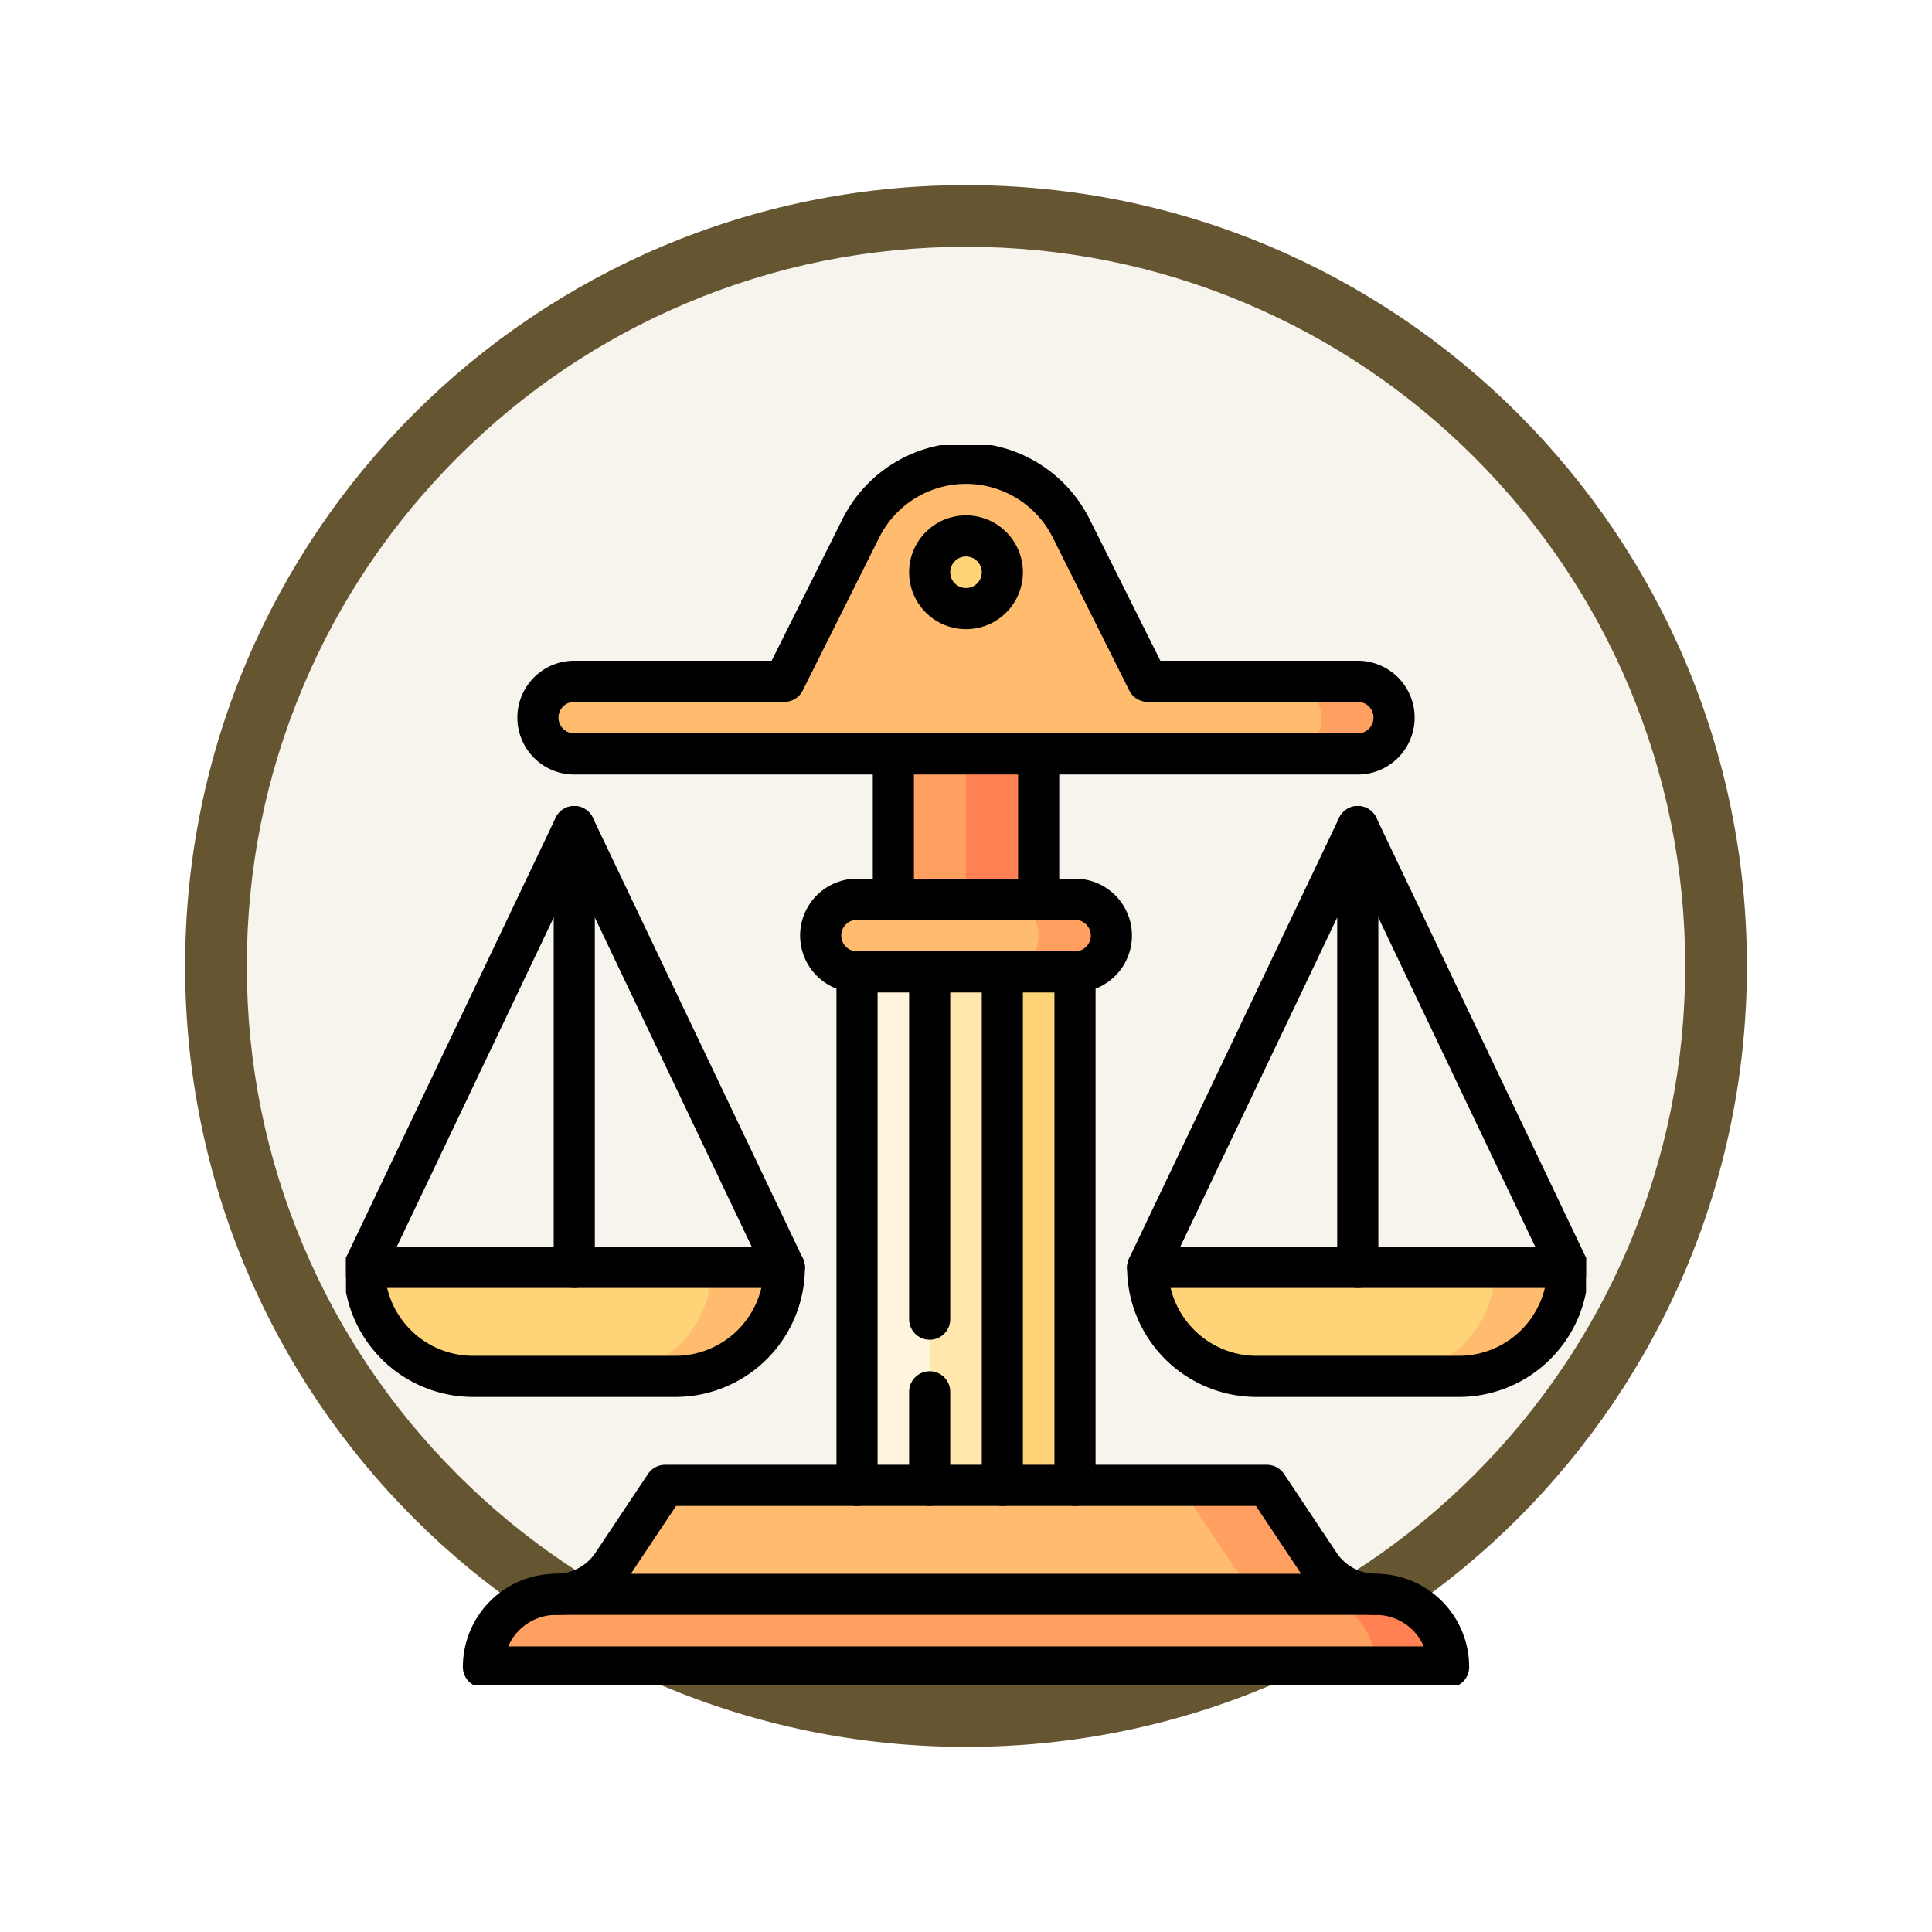 <svg xmlns="http://www.w3.org/2000/svg" xmlns:xlink="http://www.w3.org/1999/xlink" width="93.934" height="93.934" viewBox="0 0 93.934 93.934">
  <defs>
    <filter id="Path_982547" x="0" y="0" width="93.934" height="93.934" filterUnits="userSpaceOnUse">
      <feOffset dy="3" input="SourceAlpha"/>
      <feGaussianBlur stdDeviation="3" result="blur"/>
      <feFlood flood-opacity="0.161"/>
      <feComposite operator="in" in2="blur"/>
      <feComposite in="SourceGraphic"/>
    </filter>
    <clipPath id="clip-path">
      <path id="path1462" d="M0-682.665H60.291v60.291H0Z" transform="translate(0 682.665)"/>
    </clipPath>
  </defs>
  <g id="Group_1223815" data-name="Group 1223815" transform="translate(-191.066 -2378.044)">
    <g id="Group_1223642" data-name="Group 1223642">
      <g id="Group_1220448" data-name="Group 1220448" transform="translate(0 -5689.956)">
        <g id="Group_1219553" data-name="Group 1219553" transform="translate(0 -381.729)">
          <g id="Group_1214711" data-name="Group 1214711" transform="translate(-0.229 3321.729)">
            <g id="Group_1214432" data-name="Group 1214432" transform="translate(-0.771 -2738.674)">
              <g id="Group_1183196" data-name="Group 1183196" transform="translate(1 1016.674)">
                <g id="Group_1179610" data-name="Group 1179610" transform="translate(8 4723.467)">
                  <g id="Group_1175227" data-name="Group 1175227" transform="translate(-5.967 140.533)">
                    <g id="Group_1167337" data-name="Group 1167337" transform="translate(198.033 1992)">
                      <g id="Group_1166720" data-name="Group 1166720">
                        <g id="Group_1164305" data-name="Group 1164305">
                          <g id="Group_1163948" data-name="Group 1163948">
                            <g id="Group_1158168" data-name="Group 1158168">
                              <g id="Group_1152576" data-name="Group 1152576">
                                <g id="Group_1148633" data-name="Group 1148633">
                                  <g id="Group_1148525" data-name="Group 1148525">
                                    <g transform="matrix(1, 0, 0, 1, -9, -6)" filter="url(#Path_982547)">
                                      <g id="Path_982547-2" data-name="Path 982547" transform="translate(9 6)" fill="#f7f4ed">
                                        <path d="M 37.967 74.434 C 33.043 74.434 28.268 73.47 23.773 71.568 C 19.43 69.732 15.53 67.102 12.181 63.753 C 8.831 60.403 6.202 56.503 4.365 52.161 C 2.464 47.666 1.5 42.89 1.5 37.967 C 1.5 33.043 2.464 28.268 4.365 23.773 C 6.202 19.43 8.831 15.53 12.181 12.181 C 15.53 8.831 19.43 6.202 23.773 4.365 C 28.268 2.464 33.043 1.5 37.967 1.5 C 42.89 1.5 47.666 2.464 52.161 4.365 C 56.503 6.202 60.403 8.831 63.753 12.181 C 67.102 15.53 69.732 19.43 71.568 23.773 C 73.47 28.268 74.434 33.043 74.434 37.967 C 74.434 42.89 73.47 47.666 71.568 52.161 C 69.732 56.503 67.102 60.403 63.753 63.753 C 60.403 67.102 56.503 69.732 52.161 71.568 C 47.666 73.47 42.89 74.434 37.967 74.434 Z" stroke="none"/>
                                        <path d="M 37.967 3 C 33.245 3 28.666 3.924 24.357 5.747 C 20.194 7.508 16.454 10.029 13.242 13.242 C 10.029 16.454 7.508 20.194 5.747 24.357 C 3.924 28.666 3 33.245 3 37.967 C 3 42.689 3.924 47.268 5.747 51.577 C 7.508 55.74 10.029 59.48 13.242 62.692 C 16.454 65.904 20.194 68.426 24.357 70.187 C 28.666 72.009 33.245 72.934 37.967 72.934 C 42.689 72.934 47.268 72.009 51.577 70.187 C 55.74 68.426 59.48 65.904 62.692 62.692 C 65.904 59.48 68.426 55.74 70.187 51.577 C 72.009 47.268 72.934 42.689 72.934 37.967 C 72.934 33.245 72.009 28.666 70.187 24.357 C 68.426 20.194 65.904 16.454 62.692 13.242 C 59.48 10.029 55.74 7.508 51.577 5.747 C 47.268 3.924 42.689 3 37.967 3 M 37.967 0 C 58.935 0 75.934 16.998 75.934 37.967 C 75.934 58.935 58.935 75.934 37.967 75.934 C 16.998 75.934 0 58.935 0 37.967 C 0 16.998 16.998 0 37.967 0 Z" stroke="none" fill="#655531"/>
                                      </g>
                                    </g>
                                  </g>
                                </g>
                              </g>
                            </g>
                          </g>
                        </g>
                      </g>
                    </g>
                  </g>
                </g>
              </g>
            </g>
          </g>
        </g>
      </g>
      <g id="g1446" transform="translate(207.888 3082.351)">
        <path id="path1448" d="M286.632-384.169h-5.3v-28.5h5.3Z" transform="translate(-256.486 -246.154)" fill="#fff5de"/>
        <path id="path1450" d="M346.632-384.169h-5.3v-28.5h5.3Z" transform="translate(-311.187 -246.154)" fill="#ffd478"/>
        <path id="path1452" d="M324.865-384.169h-3.533v-28.5h3.533Z" transform="translate(-292.953 -246.154)" fill="#ffe7ad"/>
        <path id="path1454" d="M306.632-540.3h-5.3v-12.364h5.3Z" transform="translate(-274.72 -118.518)" fill="#ffa061"/>
        <path id="path1456" d="M344.865-540.3h-3.533v-12.364h3.533Z" transform="translate(-311.187 -118.518)" fill="#ff8053"/>
        <g id="g1458" transform="translate(0 -682.665)">
          <g id="g1460" transform="translate(0 0)" clip-path="url(#clip-path)">
            <g id="g1466" transform="translate(45.66 11.481)">
              <path id="path1468" d="M-36.467,0H-40V3.533h3.533A1.766,1.766,0,0,0-34.7,1.766,1.766,1.766,0,0,0-36.467,0" transform="translate(40)" fill="#ffa061"/>
            </g>
            <g id="g1470" transform="translate(9.332 0.883)">
              <path id="path1472" d="M-393.238-127.635A1.766,1.766,0,0,0-395-129.4h-6.683l-3.719-7.438a5.716,5.716,0,0,0-5.112-3.16,5.716,5.716,0,0,0-5.113,3.16l-3.719,7.438h-10.215a1.766,1.766,0,0,0-1.766,1.766,1.766,1.766,0,0,0,1.766,1.766H-395a1.766,1.766,0,0,0,1.766-1.766" transform="translate(431.332 140)" fill="#ffbb6e"/>
            </g>
            <g id="g1474" transform="translate(50.576 39.978)">
              <path id="path1476" d="M-54.7,0-60,5.3h3.533a5.3,5.3,0,0,0,5.3-5.3Z" transform="translate(60)" fill="#ffbb6e"/>
            </g>
            <g id="g1478" transform="translate(38.977 39.978)">
              <path id="path1480" d="M-174.435,0h-16.9a5.3,5.3,0,0,0,5.3,5.3h6.3a5.3,5.3,0,0,0,5.3-5.3" transform="translate(191.333)" fill="#ffd478"/>
            </g>
            <g id="g1482" transform="translate(12.482 39.978)">
              <path id="path1484" d="M-54.7,0-60,5.3h3.533a5.3,5.3,0,0,0,5.3-5.3Z" transform="translate(60)" fill="#ffbb6e"/>
            </g>
            <g id="g1486" transform="translate(0.883 39.978)">
              <path id="path1488" d="M-174.435,0h-16.9a5.3,5.3,0,0,0,5.3,5.3h6.3a5.3,5.3,0,0,0,5.3-5.3" transform="translate(191.333)" fill="#ffd478"/>
            </g>
            <g id="g1490" transform="translate(10.215 50.576)">
              <path id="path1492" d="M-320.3,0h-25.73l-2.553,3.829a3.3,3.3,0,0,1-2.746,1.47V7.065h38.451Z" transform="translate(351.332)" fill="#ffbb6e"/>
            </g>
            <g id="g1494" transform="translate(40.531 50.576)">
              <path id="path1496" d="M-70.181-39.529l-2.553-3.829H-76.98l2.553,3.829a3.3,3.3,0,0,0,2.746,1.47l2.123,1.766,2.123-1.766a3.3,3.3,0,0,1-2.746-1.47" transform="translate(76.98 43.359)" fill="#ffa061"/>
            </g>
            <g id="g1498" transform="translate(31.912 22.079)">
              <path id="path1500" d="M-36.467,0H-40V3.533h3.533A1.766,1.766,0,0,0-34.7,1.766,1.766,1.766,0,0,0-36.467,0" transform="translate(40)" fill="#ffa061"/>
            </g>
            <g id="g1502" transform="translate(23.102 22.079)">
              <path id="path1504" d="M-109.178-18.234A1.766,1.766,0,0,0-110.944-20h-7.044a1.766,1.766,0,0,0-1.766,1.766,1.766,1.766,0,0,0,1.766,1.766h7.044a1.766,1.766,0,0,0,1.766-1.766" transform="translate(119.754 20)" fill="#ffbb6e"/>
            </g>
            <g id="g1506" transform="translate(46.543 55.875)">
              <path id="path1508" d="M-36.467,0H-40l3.533,3.533h3.533A3.533,3.533,0,0,0-36.467,0" transform="translate(40)" fill="#ff8053"/>
            </g>
            <g id="g1510" transform="translate(6.683 55.875)">
              <path id="path1512" d="M-411.472,0H-447.8a3.533,3.533,0,0,0-3.533,3.533h43.393A3.533,3.533,0,0,0-411.472,0" transform="translate(451.332)" fill="#ffa061"/>
            </g>
            <g id="g1514" transform="translate(28.379 4.416)">
              <path id="path1516" d="M-36.467-18.234a1.766,1.766,0,0,1-1.766,1.766A1.766,1.766,0,0,1-40-18.234,1.766,1.766,0,0,1-38.234-20a1.766,1.766,0,0,1,1.766,1.766" transform="translate(40 20)" fill="#ffd478"/>
            </g>
            <g id="g1518" transform="translate(23.08 22.079)">
              <path id="path1520" d="M-127.635-36.467h-10.6A1.766,1.766,0,0,1-140-38.234,1.766,1.766,0,0,1-138.233-40h10.6a1.766,1.766,0,0,1,1.766,1.766A1.766,1.766,0,0,1-127.635-36.467Z" transform="translate(140 40)" fill="none" stroke="#000" stroke-linecap="round" stroke-linejoin="round" stroke-miterlimit="10" stroke-width="2"/>
            </g>
            <g id="g1522" transform="translate(10.215 50.576)">
              <path id="path1524" d="M0-54.7a3.3,3.3,0,0,0,2.746-1.47L5.3-60H34.561l2.553,3.829a3.3,3.3,0,0,0,2.746,1.47" transform="translate(0 60)" fill="none" stroke="#000" stroke-linecap="round" stroke-linejoin="round" stroke-miterlimit="10" stroke-width="2"/>
            </g>
            <g id="g1526" transform="translate(35.445 25.612)">
              <path id="path1528" d="M0,0V24.964" fill="none" stroke="#000" stroke-linecap="round" stroke-linejoin="round" stroke-miterlimit="10" stroke-width="2"/>
            </g>
            <g id="g1530" transform="translate(28.379 46.029)">
              <path id="path1532" d="M0,0V4.547" fill="none" stroke="#000" stroke-linecap="round" stroke-linejoin="round" stroke-miterlimit="10" stroke-width="2"/>
            </g>
            <g id="g1534" transform="translate(28.379 25.612)">
              <path id="path1536" d="M0,0V16.885" fill="none" stroke="#000" stroke-linecap="round" stroke-linejoin="round" stroke-miterlimit="10" stroke-width="2"/>
            </g>
            <g id="g1538" transform="translate(31.912 25.612)">
              <path id="path1540" d="M0,0V24.964" fill="none" stroke="#000" stroke-linecap="round" stroke-linejoin="round" stroke-miterlimit="10" stroke-width="2"/>
            </g>
            <g id="g1542" transform="translate(24.847 25.612)">
              <path id="path1544" d="M0-257.7v-24.964" transform="translate(0 282.666)" fill="none" stroke="#000" stroke-linecap="round" stroke-linejoin="round" stroke-miterlimit="10" stroke-width="2"/>
            </g>
            <g id="g1546" transform="translate(6.683 55.875)">
              <path id="path1548" d="M-36.467,0A3.533,3.533,0,0,0-40,3.533H6.926A3.533,3.533,0,0,0,3.393,0Z" transform="translate(40)" fill="none" stroke="#000" stroke-linecap="round" stroke-linejoin="round" stroke-miterlimit="10" stroke-width="2"/>
            </g>
            <g id="g1550" transform="translate(0.883 18.547)">
              <path id="path1552" d="M-156.2-275.935h-9.833a5.3,5.3,0,0,1-5.3-5.3l10.215-21.432,10.215,21.432A5.3,5.3,0,0,1-156.2-275.935Z" transform="translate(171.333 302.666)" fill="none" stroke="#000" stroke-linecap="round" stroke-linejoin="round" stroke-miterlimit="10" stroke-width="2"/>
            </g>
            <g id="g1554" transform="translate(0.883 39.978)">
              <path id="path1556" d="M0,0H20.431" fill="none" stroke="#000" stroke-linecap="round" stroke-linejoin="round" stroke-miterlimit="10" stroke-width="2"/>
            </g>
            <g id="g1558" transform="translate(38.977 18.547)">
              <path id="path1560" d="M-156.2-275.935h-9.833a5.3,5.3,0,0,1-5.3-5.3l10.215-21.432,10.215,21.432A5.3,5.3,0,0,1-156.2-275.935Z" transform="translate(171.333 302.666)" fill="none" stroke="#000" stroke-linecap="round" stroke-linejoin="round" stroke-miterlimit="10" stroke-width="2"/>
            </g>
            <g id="g1562" transform="translate(38.977 39.978)">
              <path id="path1564" d="M0,0H20.431" fill="none" stroke="#000" stroke-linecap="round" stroke-linejoin="round" stroke-miterlimit="10" stroke-width="2"/>
            </g>
            <g id="g1566" transform="translate(26.613 15.014)">
              <path id="path1568" d="M0,0V7.065" fill="none" stroke="#000" stroke-linecap="round" stroke-linejoin="round" stroke-miterlimit="10" stroke-width="2"/>
            </g>
            <g id="g1570" transform="translate(33.678 15.014)">
              <path id="path1572" d="M0-72.934V-80" transform="translate(0 80)" fill="none" stroke="#000" stroke-linecap="round" stroke-linejoin="round" stroke-miterlimit="10" stroke-width="2"/>
            </g>
            <g id="g1574" transform="translate(9.332 0.883)">
              <path id="path1576" d="M-411.472-109.4h-10.215l-3.719-7.438a5.716,5.716,0,0,0-5.113-3.16,5.716,5.716,0,0,0-5.113,3.16l-3.719,7.438h-10.215a1.766,1.766,0,0,0-1.766,1.766,1.766,1.766,0,0,0,1.766,1.766h38.094a1.766,1.766,0,0,0,1.766-1.766A1.766,1.766,0,0,0-411.472-109.4Z" transform="translate(451.332 120)" fill="none" stroke="#000" stroke-linecap="round" stroke-linejoin="round" stroke-miterlimit="10" stroke-width="2"/>
            </g>
            <g id="g1578" transform="translate(28.379 4.416)">
              <path id="path1580" d="M-36.467-18.234a1.766,1.766,0,0,1-1.766,1.766A1.766,1.766,0,0,1-40-18.234,1.766,1.766,0,0,1-38.234-20,1.766,1.766,0,0,1-36.467-18.234Z" transform="translate(40 20)" fill="none" stroke="#000" stroke-linecap="round" stroke-linejoin="round" stroke-miterlimit="10" stroke-width="2"/>
            </g>
            <g id="g1582" transform="translate(49.193 18.547)">
              <path id="path1584" d="M0,0V21.432" fill="none" stroke="#000" stroke-linecap="round" stroke-linejoin="round" stroke-miterlimit="10" stroke-width="2"/>
            </g>
            <g id="g1586" transform="translate(11.099 18.547)">
              <path id="path1588" d="M0,0V21.432" fill="none" stroke="#000" stroke-linecap="round" stroke-linejoin="round" stroke-miterlimit="10" stroke-width="2"/>
            </g>
          </g>
        </g>
      </g>
    </g>
  </g>
</svg>
